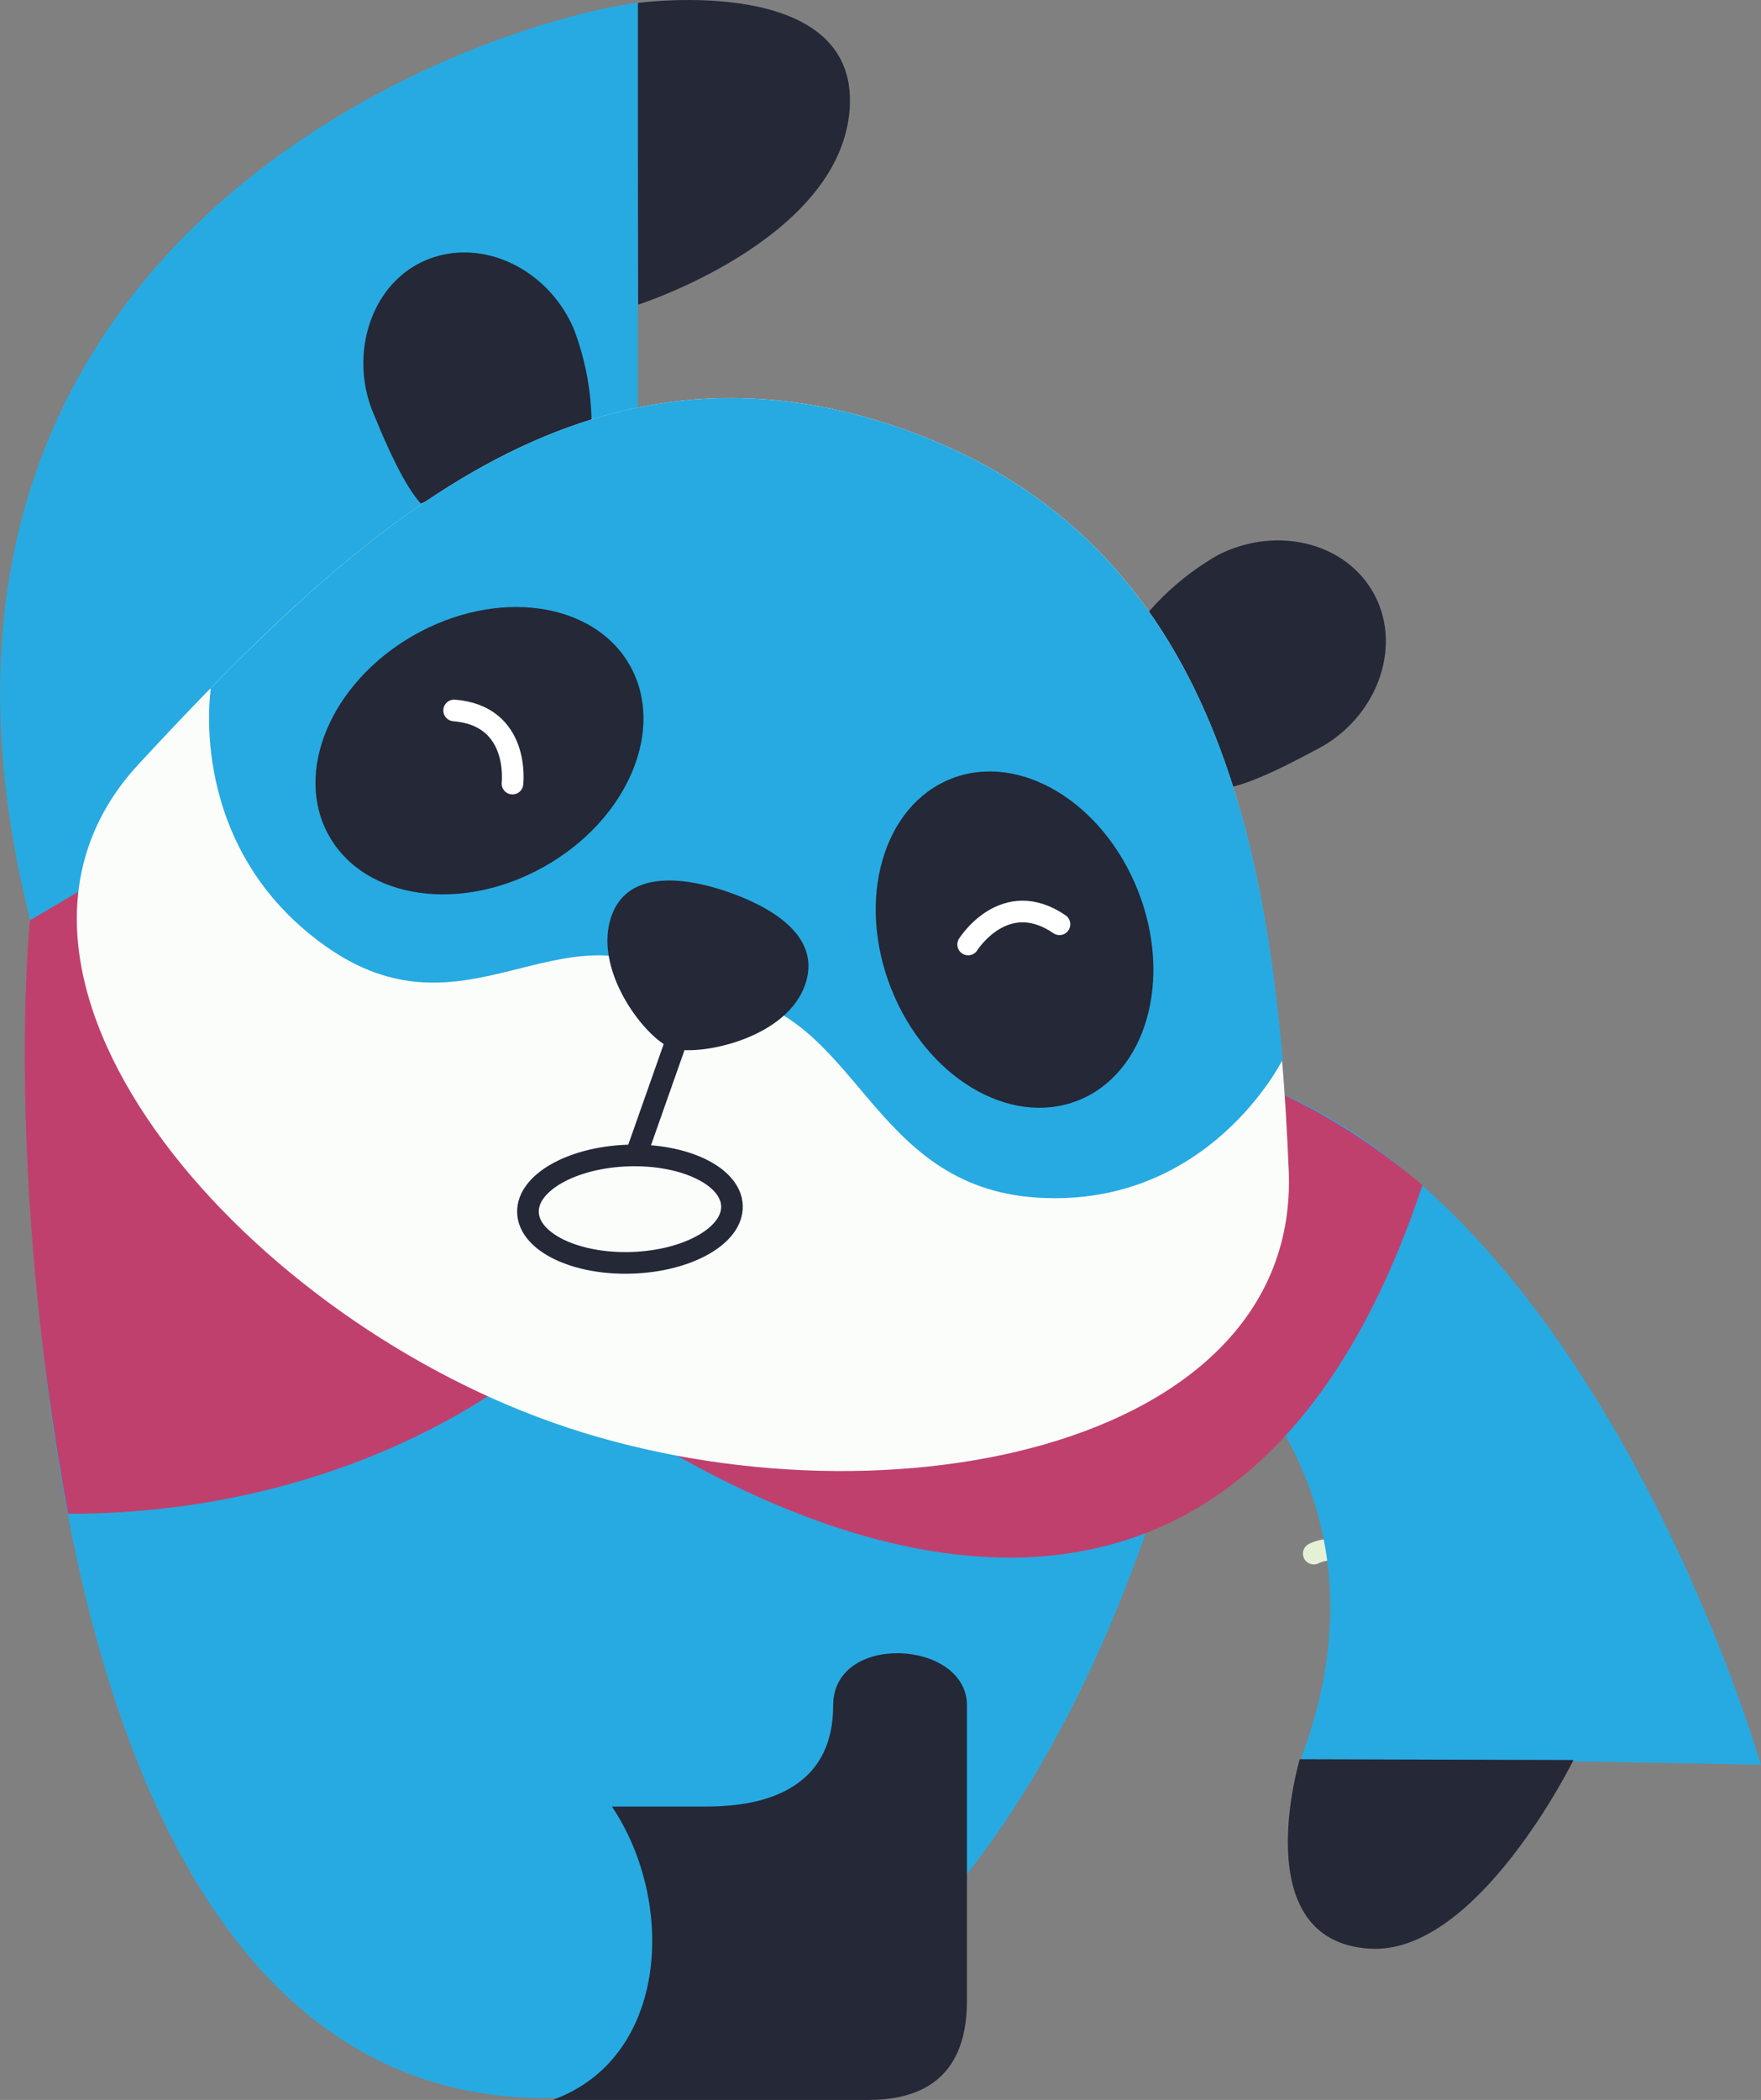<svg xmlns="http://www.w3.org/2000/svg" viewBox="0 0 161.16 192.1"><rect x="0" y="0" width="161.16" height="192.1" fill="#808080" stroke="none"/><defs><style>.cls-1{fill:#242837;}.cls-2,.cls-6,.cls-7{fill:none;stroke-linecap:round;stroke-linejoin:round;stroke-width:1.98px;}.cls-2{stroke:#e5f1d4;}.cls-3{fill:#27aae1;}.cls-4{fill:#c0406d;}.cls-5{fill:#fbfdfb;}.cls-6{stroke:#242837;}.cls-7{stroke:#fff;}</style></defs><title>figure-16</title><g id="Layer_2" data-name="Layer 2"><g id="Layer_1-2" data-name="Layer 1"><path class="cls-1" d="M58.29.28S79.2-2.65,77.71,10.48C76.39,22.11,58.4,27.87,58.4,27.87Z"/><path class="cls-1" d="M115.76,149.53"/><path class="cls-2" d="M120.23,142.12s2.85-1.48,4,1.51"/><path class="cls-3" d="M32.56,74.52C13,66.11,29.82,51.92,58.38,38V.23C40.88,2.74-13,23.33,2.91,84.72c-1.06,11.71-3.55,107.21,47,107.21,47.44,0,60-69.93,60-69.93s18.65,13.87,9.12,38.94c20.56,0,42.12.5,42.12.5S141.65,93.53,98.78,96.85C75.72,98.64,53.58,83.56,32.56,74.52Z"/><path class="cls-1" d="M118.95,160.93s-5,16.65,6.41,17.33C135.21,178.85,144,161,144,161Z"/><path class="cls-4" d="M49.08,124.48s-15.5,14-42.85,14C.38,106.69,2.74,84.19,2.74,84.19l10.16-6S10.84,100.53,49.08,124.48Z"/><path class="cls-4" d="M49.08,124.48s59.23,49.72,81.1-16.07c-12-10.09-21.43-11.11-21.43-11.11Z"/><path class="cls-1" d="M38.51,46.06C36.8,44.19,35,39.8,34.25,38c-2.38-5.43-.37-12,4.66-14.17s11.14.63,13.57,6.18a24.67,24.67,0,0,1,1.63,10.08"/><path class="cls-1" d="M112.23,72.08c2.5-.38,6.65-2.68,8.34-3.56,5.26-2.73,7.8-9.07,5.27-14s-9.07-6.5-14.44-3.71a24.67,24.67,0,0,0-7.6,6.82"/><path class="cls-5" d="M117.94,107.08c1.07,25.8-38.26,33.32-67.33,23.06S-4.89,88.89,12.68,69.91C32.85,48.14,53.63,29,82.7,39.26S116.75,78.43,117.94,107.08Z"/><path class="cls-3" d="M82.7,39.26c-26-9.16-45.3,5.12-63.51,23.79l.1,0S17,77.48,29.79,86.55s21.4-4,32.16,3l4,1.4C78.64,92.26,79.33,108.61,95,109.56s22.39-12.64,22.39-12.64h0C115.23,71.85,108.32,48.3,82.7,39.26Z"/><line class="cls-6" x1="62.01" y1="94.88" x2="58.3" y2="105.41"/><path class="cls-1" d="M61.44,95.87c-2.23-.79-7-6.76-5.6-11.7s7.32-3.8,10.92-2.53,8.77,4,6.79,8.78S63.66,96.66,61.44,95.87Z"/><ellipse class="cls-1" cx="43.89" cy="68.67" rx="15.82" ry="12.15" transform="translate(-28.22 30.68) rotate(-29.63)"/><path class="cls-7" d="M46.9,71.68s.74-6.21-5.34-6.69"/><ellipse class="cls-1" cx="92.84" cy="85.96" rx="12.15" ry="15.82" transform="translate(-25.02 39.96) rotate(-21.48)"/><path class="cls-7" d="M88.6,86.4s3.32-5.3,8.36-1.85"/><ellipse class="cls-6" cx="57.66" cy="110.61" rx="9.34" ry="4.91" transform="translate(-3.53 1.91) rotate(-1.84)"/><path class="cls-1" d="M50.57,192.1H79.42c4.08,0,9.07-1.36,9.07-9.07V156c0-6-12.24-6.71-12.24,0,0,8.8-8.32,9.26-11.79,9.26H56C61.88,174,61.19,188.26,50.57,192.1Z"/></g></g></svg>